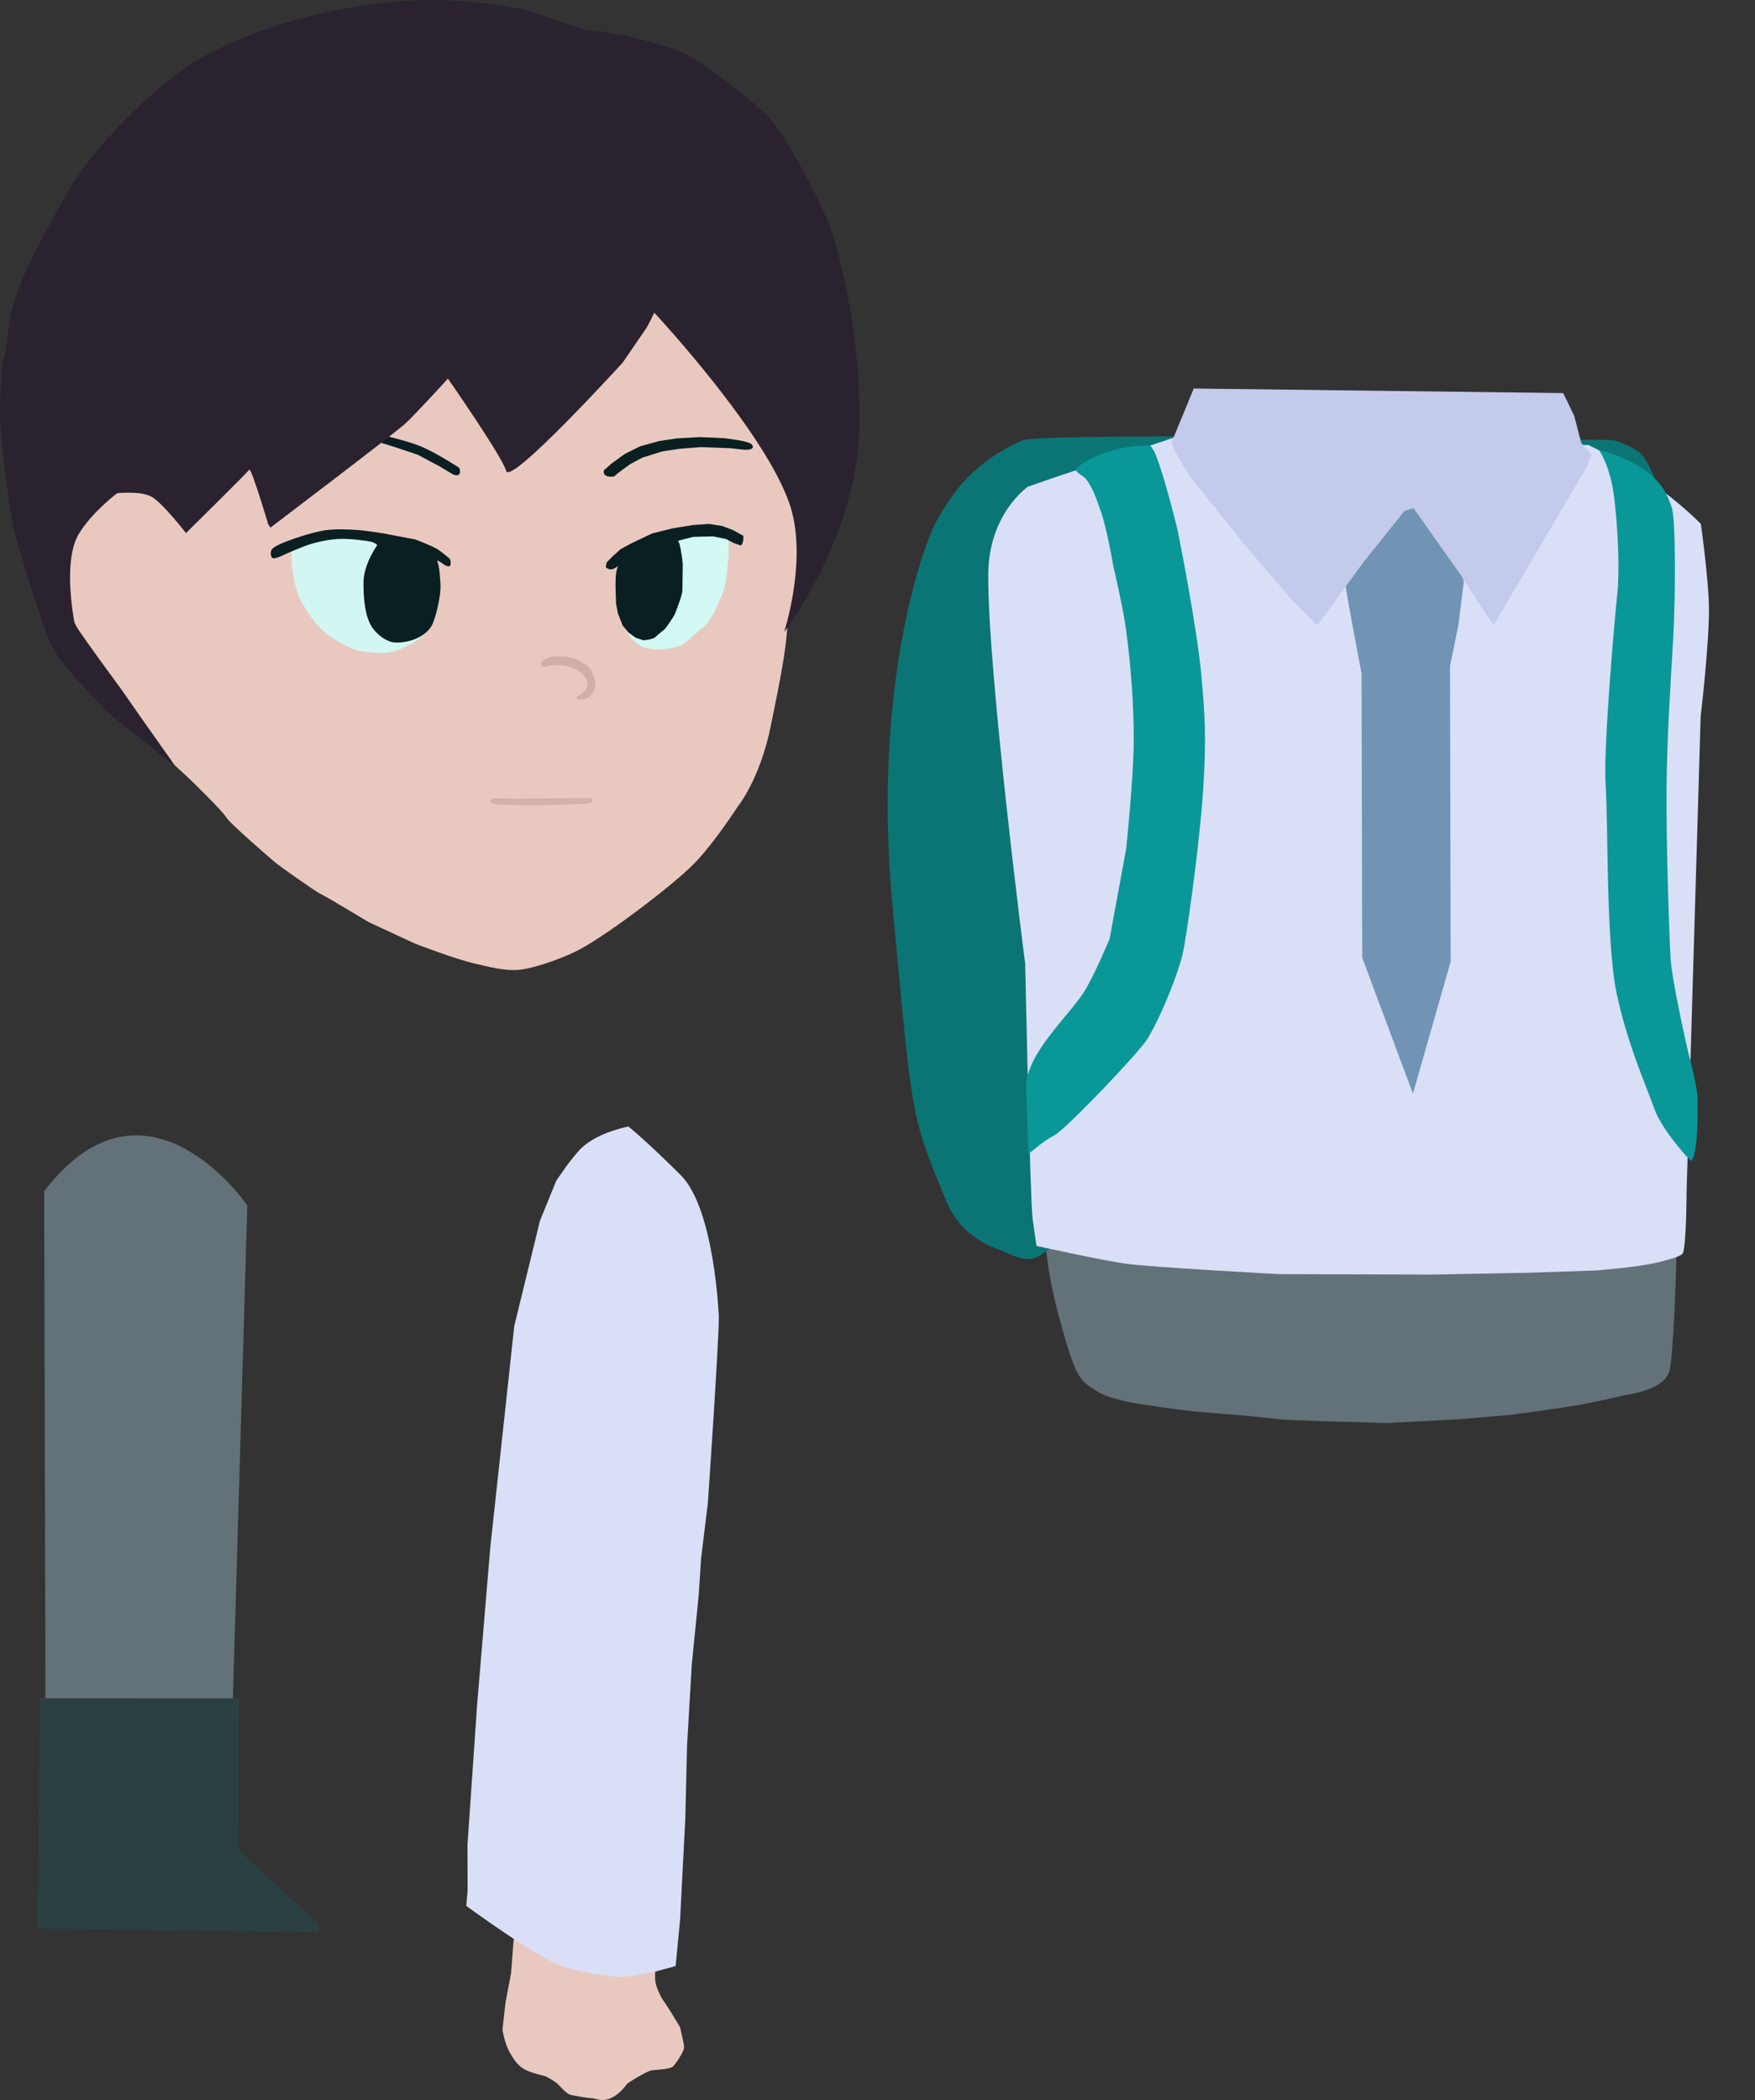 <?xml version="1.0" encoding="UTF-8" standalone="no"?>
<!-- Created with Inkscape (http://www.inkscape.org/) -->

<svg
   width="107.245mm"
   height="128.307mm"
   viewBox="0 0 107.245 128.307"
   version="1.1"
   id="svg1"
   xml:space="preserve"
   inkscape:version="1.3.2 (091e20ef0f, 2023-11-25)"
   sodipodi:docname="Karakter Andika spreadsheet.svg"
   inkscape:export-filename="Karakter Andika spreadsheet.svg"
   inkscape:export-xdpi="96"
   inkscape:export-ydpi="96"
   xmlns:inkscape="http://www.inkscape.org/namespaces/inkscape"
   xmlns:sodipodi="http://sodipodi.sourceforge.net/DTD/sodipodi-0.dtd"
   xmlns="http://www.w3.org/2000/svg"
   xmlns:svg="http://www.w3.org/2000/svg"><rect x="0" y="0" width="107.245" height="128.307" fill="#333333" stroke="none"/><sodipodi:namedview
     id="namedview1"
     pagecolor="#ffffff"
     bordercolor="#999999"
     borderopacity="1"
     inkscape:showpageshadow="2"
     inkscape:pageopacity="0"
     inkscape:pagecheckerboard="0"
     inkscape:deskcolor="#d1d1d1"
     inkscape:document-units="mm"
     inkscape:zoom="0.9694327"
     inkscape:cx="227.96838"
     inkscape:cy="298.62826"
     inkscape:window-width="1920"
     inkscape:window-height="1011"
     inkscape:window-x="0"
     inkscape:window-y="0"
     inkscape:window-maximized="1"
     inkscape:current-layer="layer7" /><defs
     id="defs1" /><g
     inkscape:groupmode="layer"
     id="layer2"
     inkscape:label="kaki kiri"
     style="display:inline"
     transform="translate(-87.595,-96.134)"><path
       style="display:inline;opacity:1;fill:#637178;fill-opacity:1;stroke-width:0.263"
       d="m 90.295,168.915 0.079,31.47 11.432,0.276 0.902,-30.879 c 0,0 -6.174,-9.019 -12.413,-0.867 z"
       id="path14"
       sodipodi:nodetypes="cccccc"
       inkscape:label="kaki kiri" /><path
       style="display:inline;opacity:1;fill:#2b4042;fill-opacity:1;stroke-width:0.265"
       d="m 90.035,199.9 -0.137,14.061 17.189,0.238 -6e-5,-0.497 -4.922,-4.536 0.022,-9.26 z"
       id="path16"
       sodipodi:nodetypes="ccccccc"
       inkscape:label="sepatu kiri" /></g><g
     inkscape:groupmode="layer"
     id="layer8"
     inkscape:label="tangan kanan"
     transform="rotate(-75,34.378,119.435)"
     style="display:none"><path
       style="display:inline;opacity:1;fill:#e9c9bf;fill-opacity:1;stroke-width:0.265"
       d="m 135.06,164.848 -0.042,1.11 -0.098,1.18 -0.084,1.391 -0.056,0.759 c 0,0 0.169,0.815 0.646,1.068 0.478,0.253 0.759,0.169 0.759,0.169 0,0 0.551,-0.088 0.889,-0.029 0.338,0.06 1.47,0.835 1.47,0.835 0,0 0.298,0.378 0.497,0.378 0.199,0 1.033,0.179 1.828,-0.457 0.795,-0.636 0.576,-0.676 1.113,-1.252 0.537,-0.576 1.689,-1.212 1.689,-1.212 0,0 0.775,-1.133 0.556,-2.067 -0.219,-0.934 -1.478,-3.458 -1.478,-3.458 l -1.582,-2.603 -6.279,3.507 z"
       id="path11"
       sodipodi:nodetypes="cccccscscssscscccc"
       inkscape:label="tagan kanan" /><path
       style="display:inline;opacity:1;fill:#d9dff6;fill-opacity:1;stroke-width:0.265"
       d="m 121.202,115.714 c 2.125,-1.435 6.877,1.349 7.45,1.922 0.543,0.543 4.609,9.049 4.609,9.049 l 3.485,8.599 4.272,11.466 3.372,8.993 0.787,2.248 0.225,0.843 -4.328,2.81 -5.452,2.979 -1.799,0.562 -2.923,-7.869 -3.653,-11.072 -3.147,-8.712 -2.81,-7.812 -1.349,-4.384 c 0,0 -1.976,-7.435 1.262,-9.622 z"
       id="path9"
       sodipodi:nodetypes="ssccccccccccccccs"
       inkscape:label="lengan kanan" /></g><g
     inkscape:groupmode="layer"
     id="layer7"
     inkscape:label="tubuh"
     style="display:inline"
     transform="translate(-23.984,-86.071)"><path
       style="display:inline;opacity:1;fill:#637178;fill-opacity:1;stroke-width:0.265"
       d="m 87.752,160.401 38.723,0.238 c 0,0 -0.108,7.132 -0.45,9.098 -0.225,1.293 -2.684,1.56 -2.684,1.56 0,0 -1.629,0.391 -2.722,0.589 -1.093,0.199 -4.312,0.632 -4.312,0.632 l -3.279,0.277 -4.292,0.223 -4.074,-0.119 -2.126,-0.08 -2.742,-0.278 c 0,0 -1.909,-0.146 -2.861,-0.238 -1.082,-0.105 -3.242,-0.442 -3.242,-0.442 0,0 -1.922,-0.274 -2.698,-0.8 -0.674,-0.457 -1.014,-0.546 -1.511,-1.917 -0.497,-1.371 -1.08,-3.776 -1.08,-3.776 0,0 -0.538,-2.346 -0.538,-3.756 0,-0.407 -0.111,-1.212 -0.111,-1.212 z"
       id="path13"
       sodipodi:nodetypes="ccscsccccccscascsc"
       inkscape:label="celana" /><path
       style="display:inline;opacity:1;fill:#0b7575;fill-opacity:1;stroke-width:0.265"
       d="m 122.581,112.959 c 0,0 -34.93,-0.523 -36.132,0.019 -2.971,1.341 -4.182,3.091 -5.178,4.815 -0.905,1.567 -3.991,10.297 -2.754,23.561 1.236,13.264 1.108,12.839 3.316,18.154 0.547,1.316 1.623,2.343 3.147,2.895 0.822,0.298 1.686,0.927 2.585,0.365 0.899,-0.562 32.656,-23.979 37.434,-42.153 0.702,-2.669 0.665,-4.653 -0.537,-6.588 -0.386,-0.621 -1.883,-1.068 -1.883,-1.068 z"
       id="path38"
       sodipodi:nodetypes="cssssssssc"
       inkscape:label="tas2" /><path
       style="display:inline;opacity:1;fill:#d9dff6;fill-opacity:1;stroke-width:0.265"
       d="m 121.056,113.266 -24.799,-0.636 -7.869,2.623 -1.59,0.556 c 0,0 -2.403,1.63 -2.424,5.368 -0.034,5.986 2.259,23.803 2.259,23.803 0,0 0.295,14.377 0.454,15.569 0.083,0.625 0.237,1.647 0.237,1.647 0,0 3.868,0.852 5.386,1.077 1.518,0.225 9.442,0.646 9.442,0.646 l 9.358,0.028 5.873,-0.112 4.159,-0.141 c 0,0 2.478,-0.19 3.681,-0.478 0.546,-0.131 1.471,-0.36 1.588,-0.562 0.229,-0.396 0.239,-3.794 0.239,-3.794 l 0.859,-29.023 c 0,0 0.529,-4.431 0.506,-6.655 -0.018,-1.707 -0.493,-5.099 -0.493,-5.099 0,0 -2.659,-2.782 -6.866,-4.819 z"
       id="path10"
       inkscape:label="badan"
       sodipodi:nodetypes="ccccscscsccccssccacc" /><path
       style="display:inline;opacity:1;fill:#0a9797;fill-opacity:1;stroke-width:0.265"
       d="m 121.692,113.565 c 0,0 0.695,0.934 0.934,2.921 0.238,1.987 0.342,4.403 0.183,5.913 -0.159,1.51 -0.866,9.537 -0.707,11.684 0.159,2.146 0.019,9.494 0.655,12.594 0.636,3.1 1.839,5.775 2.316,7.127 0.477,1.351 2.212,3.187 2.212,3.187 0,0 0.477,0.172 0.437,-3.743 -0.008,-0.811 -0.554,-2.798 -0.554,-2.798 0,0 -1.024,-4.396 -1.103,-5.906 -0.08,-1.51 -0.278,-7.047 -0.238,-10.572 0.033,-2.931 0.226,-5.857 0.397,-8.783 0.16,-2.73 0.159,-7.392 -0.08,-8.107 -0.238,-0.715 -0.489,-1.224 -1.033,-1.769 -1.274,-1.274 -3.418,-1.749 -3.418,-1.749 z"
       id="path40"
       sodipodi:nodetypes="cssssscscsassscc"
       inkscape:label="tas3" /><path
       style="display:inline;opacity:1;fill:#0a9797;fill-opacity:1;stroke-width:0.265"
       d="m 94.602,113.842 c 0.595,1.5 1.349,4.649 1.349,4.649 0,0 1.185,5.884 1.448,8.868 0.208,2.356 0.324,3.723 0.099,7.095 -0.225,3.372 -1.038,9.091 -1.263,9.991 -0.225,0.899 -1.049,3.233 -2.103,5.058 -0.453,0.785 -5.039,5.594 -5.714,5.932 -0.674,0.337 -1.586,1.15 -1.586,1.15 l -0.14,-4.052 c -0.07,-2.01 2.63,-4.419 3.525,-5.84 0.643,-1.021 1.574,-3.26 1.574,-3.26 l 1.012,-5.508 c 0,0 0.462,-4.413 0.463,-6.632 4.5e-4,-2.256 -0.173,-4.511 -0.47,-6.745 -0.176,-1.326 -0.787,-3.934 -0.787,-3.934 0,0 -0.382,-2.279 -0.78,-3.372 -0.242,-0.665 -0.442,-1.345 -0.899,-1.924 -0.146,-0.185 -0.761,-0.428 -0.562,-0.627 0.541,-0.541 2.262,-1.412 4.51,-1.412 0,0 0.236,0.342 0.323,0.562 z"
       id="path34"
       sodipodi:nodetypes="scasssscssccsscssscs"
       inkscape:label="tas" /><path
       style="display:inline;opacity:1;fill:#7294b4;fill-opacity:0.996;stroke-width:0.265"
       d="m 111.399,116.168 1.828,2.186 0.199,3.338 -0.318,2.544 -0.517,2.544 0.04,18.043 -2.305,8.068 -3.1,-8.306 -0.04,-17.368 c 0,0 -1.153,-5.922 -1.192,-6.955 -0.04,-1.033 1.47,-3.259 1.47,-3.259 l 0.994,-0.835 z"
       id="path6"
       inkscape:label="Dasi" /><path
       style="display:inline;opacity:1;fill:#c3caec;fill-opacity:1;stroke-width:0.265"
       d="m 96.932,109.809 c 0,0 -1.272,3.1 -1.351,3.259 -0.079,0.159 0.954,1.987 1.669,2.822 0.715,0.835 2.941,3.656 2.941,3.656 l 2.822,3.259 1.47,1.47 2.822,-3.855 2.504,-3.13 0.556,-0.169 2.861,4.054 1.47,2.265 0.556,0.835 5.683,-9.657 0.318,-0.755 -0.636,-0.715 -0.437,-1.669 -0.477,-0.994 -0.199,-0.397 z"
       id="path5"
       inkscape:label="kerah"
       sodipodi:nodetypes="csscccccccccccccccc" /></g><g
     inkscape:groupmode="layer"
     id="layer9"
     inkscape:label="tangan kiri"
     transform="rotate(-15,-113.894,285.221)"><path
       style="display:inline;opacity:1;fill:#e9c9bf;fill-opacity:1;stroke-width:0.265"
       d="m 70.003,160.745 -0.506,1.293 -0.59,1.686 -0.787,1.63 -0.618,1.574 c 0,0 -0.09,0.866 0.069,1.462 0.159,0.596 0.238,0.735 0.417,1.013 0.179,0.278 0.695,0.596 0.695,0.596 l 0.616,0.358 c 0,0 0.497,0.417 0.676,0.775 0.179,0.358 0.378,0.656 0.537,0.735 0.159,0.08 0.954,0.457 1.172,0.517 0.219,0.06 0.517,0.397 1.133,0.298 0.616,-0.099 1.093,-0.517 1.172,-0.576 0.079,-0.06 1.391,-0.457 1.689,-0.417 0.298,0.04 1.113,0.238 1.331,0.099 0.219,-0.139 0.874,-0.715 0.934,-0.934 0.06,-0.219 0.079,-1.272 0.079,-1.272 0,0 -0.437,-1.53 -0.537,-1.749 -0.099,-0.219 -0.235,-0.907 -0.2,-1.283 0.062,-0.662 0.545,-1.309 0.317,-1.934 -1.019,-2.787 -7.601,-3.871 -7.601,-3.871 z"
       id="path12"
       inkscape:label="tangan kiri"
       sodipodi:nodetypes="cccccssccssscscsscsssc" /><path
       style="display:inline;opacity:1;fill:#d9dff6;fill-opacity:1;stroke-width:0.265"
       d="m 91.539,119.319 c -1.464,-2.536 -2.319,-3.699 -2.319,-3.699 0,0 -1.827,-0.146 -3.058,0.498 -0.74,0.387 -2.067,1.568 -2.067,1.568 l -1.59,2.1 -3.179,5.802 -4.928,12.718 -3.259,9.061 -2.782,8.107 -0.715,2.702 -0.318,0.874 c 0,0 3.418,4.292 4.849,5.167 1.431,0.874 2.889,1.39 3.113,1.475 0.225,0.084 2.094,0.225 2.094,0.225 h 1.349 l 0.998,-2.67 1.911,-5.901 1.265,-4.3 1.546,-4.665 1.518,-4.019 0.703,-2.08 1.283,-3.183 c 0,0 3.125,-9.102 3.594,-10.813 0,0 1.458,-6.431 -0.006,-8.967 z"
       id="path8"
       inkscape:label="lengan kiri"
       sodipodi:nodetypes="ccsccccccccsscccccccccsc" /></g><g
     inkscape:groupmode="layer"
     id="layer6"
     inkscape:label="kepala"
     inkscape:transform-center-x="5.2264772"
     inkscape:transform-center-y="-27.0826"
     transform="translate(-78.731,-56.913)"><g
       inkscape:groupmode="layer"
       id="layer5"
       inkscape:label="wajah"
       style="display:inline"><path
         style="display:inline;fill:#e9c9bf;fill-opacity:1;stroke-width:0.265"
         d="m 127.843,90.129 -1.003,5.112 c -0.096,1.433 -0.349,2.827 -1.018,6.076 -0.669,3.249 -2.007,4.874 -2.007,4.874 0,0 -1.29,2.007 -2.485,3.297 -1.194,1.29 -4.157,3.44 -4.157,3.44 0,0 -2.125,1.579 -3.313,2.144 -1.067,0.507 -2.513,0.995 -3.373,1.091 -0.86,0.096 -1.868,-0.173 -2.779,-0.386 -1.237,-0.29 -3.615,-1.209 -3.615,-1.209 l -2.838,-1.318 c 0,0 -2.635,-1.588 -2.939,-1.723 -0.304,-0.135 -2.534,-1.723 -2.737,-1.892 -0.203,-0.169 -2.872,-2.466 -3.041,-2.804 -0.169,-0.338 -2.264,-2.365 -2.264,-2.365 l -0.878,-0.811 -6.183,-8.683 -0.811,-8.007 c 0,0 4.662,-3.142 6.453,-3.514 1.791,-0.372 10.947,-1.824 10.947,-1.824 l 12.433,-6.622 6.96,-2.534 8.413,11.453 z"
         id="path4-6"
         sodipodi:nodetypes="ccscscasaccsssccccsccccc"
         inkscape:label="wajah" /><path
         style="display:none;opacity:1;fill:#d797a0;fill-opacity:1;stroke-width:0.265"
         d="m 114.127,104.734 c 0,0 0.053,-1.261 -0.987,-1.486 -1.04,-0.225 -1.77,0.23 -1.77,0.23 0,0 -0.674,0.47 -1.012,1.088 -0.337,0.618 -0.393,1.099 -0.393,1.099 0,0 -0.141,0.562 0.197,0.787 0.337,0.225 0.787,0.478 1.433,0.478 0.646,0 1.134,0 1.612,-0.281 0.478,-0.281 0.676,-0.506 0.788,-0.815 0.112,-0.309 0.132,-1.099 0.132,-1.099 z"
         id="path18"
         sodipodi:nodetypes="cscscssssc"
         inkscape:label="mulut1" /><path
         style="display:none;opacity:1;fill:#d797a0;fill-opacity:1;stroke-width:0.425"
         d="m 115.997,104.981 c 0,0 0.096,-1.798 -1.785,-2.118 -1.881,-0.32 -3.576,0.327 -3.576,0.327 0,0 -0.847,0.371 -1.457,1.252 -0.61,0.881 -0.712,1.866 -0.712,1.866 0,0 0.013,0.801 0.623,1.122 0.61,0.32 1.156,0.681 2.325,0.681 1.169,0 2.052,0 2.916,-0.401 0.864,-0.401 1.223,-0.721 1.426,-1.162 0.203,-0.441 0.239,-1.567 0.239,-1.567 z"
         id="path23"
         sodipodi:nodetypes="cscscssssc"
         inkscape:label="mulut2" /><path
         style="display:none;opacity:1;fill:#d797a0;fill-opacity:1;stroke-width:0.326"
         d="m 115.772,105.198 c 0,0 0.096,-1.059 -1.785,-1.248 -1.881,-0.189 -3.576,0.193 -3.576,0.193 0,0 -0.847,0.218 -1.457,0.738 -0.61,0.519 -0.712,1.1 -0.712,1.1 0,0 0.013,0.472 0.623,0.661 0.61,0.189 1.156,0.401 2.325,0.401 1.169,0 2.052,0 2.916,-0.236 0.864,-0.236 1.223,-0.425 1.426,-0.685 0.203,-0.26 0.239,-0.924 0.239,-0.924 z"
         id="path24"
         sodipodi:nodetypes="cscscssssc"
         inkscape:label="mulut3" /><path
         style="display:none;opacity:1;fill:#d797a0;fill-opacity:1;stroke-width:0.234"
         d="m 114.203,105.024 c 0,0 0.04,-1.314 -0.739,-1.548 -0.779,-0.234 -1.481,0.239 -1.481,0.239 0,0 -0.351,0.271 -0.603,0.915 -0.253,0.644 -0.295,1.364 -0.295,1.364 0,0 0.004,0.586 0.258,0.82 0.253,0.234 0.479,0.498 0.963,0.498 0.484,0 0.85,0 1.208,-0.293 0.358,-0.293 0.506,-0.527 0.591,-0.849 0.084,-0.322 0.099,-1.145 0.099,-1.145 z"
         id="path25"
         sodipodi:nodetypes="cscscssssc"
         inkscape:label="mulut4" /><path
         style="display:none;opacity:1;fill:#d797a0;fill-opacity:1;stroke-width:0.254"
         d="m 114.774,106.165 c 0,0 0.073,-0.841 -1.366,-0.99 -1.439,-0.15 -2.735,0.153 -2.735,0.153 0,0 -0.648,0.173 -1.114,0.585 -0.467,0.412 -0.544,0.872 -0.544,0.872 0,0 0.007,0.375 0.476,0.524 0.467,0.15 0.885,0.318 1.779,0.318 0.894,0 1.57,0 2.231,-0.187 0.661,-0.187 0.935,-0.337 1.091,-0.543 0.156,-0.206 0.183,-0.733 0.183,-0.733 z"
         id="path26"
         sodipodi:nodetypes="cscscssssc"
         inkscape:label="mulut5" /><path
         style="display:inline;opacity:1;fill:#d3b2a9;fill-opacity:1;stroke-width:0.303"
         d="m 114.903,105.725 c -0.203,-0.123 -0.955,-0.04 -1.435,-0.04 -1.059,0 -3.195,0.025 -3.195,0.025 0,0 -1.068,-0.023 -1.302,-0.023 -0.094,0 -0.233,-7.2e-4 -0.27,0.109 -0.05,0.145 0.107,0.202 0.191,0.225 0.266,0.075 1.385,0.092 2.078,0.1 0.799,0.01 2.396,-0.057 2.396,-0.057 0.802,-0.019 0.844,-0.047 1.073,-0.047 0.158,0 0.366,-0.011 0.468,-0.117 0.046,-0.048 0.046,-0.146 -0.004,-0.176 z"
         id="path27"
         sodipodi:nodetypes="sscsssasssss"
         inkscape:label="mulut diam" /><path
         style="display:inline;opacity:0.7;fill:#c7a49d;fill-opacity:1;stroke-width:0.332"
         d="m 111.806,97.368 c 0,0 0.341,-0.356 0.959,-0.356 0.618,0 0.852,0.048 1.237,0.209 0.318,0.133 0.707,0.405 0.833,0.602 0.126,0.197 0.325,0.699 0.265,1.057 -0.043,0.258 -0.205,0.52 -0.429,0.663 -0.262,0.168 -0.637,0.098 -0.637,0.098 0,0 -0.195,-0.099 0.069,-0.221 0.24,-0.111 0.618,-0.467 0.53,-0.811 -0.088,-0.344 -0.349,-0.559 -0.618,-0.737 -0.285,-0.189 -0.681,-0.283 -0.984,-0.307 -0.303,-0.025 -0.694,-0.012 -0.972,0.074 -0.278,0.086 -0.252,-0.27 -0.252,-0.27 z"
         id="path20"
         sodipodi:nodetypes="csacascscasscc"
         inkscape:label="hidung" /><g
         inkscape:groupmode="layer"
         id="layer3"
         inkscape:label="mata"
         style="display:inline"
         transform="translate(-0.159,0.795)"><path
           style="display:inline;opacity:1;fill:#d2f7f2;fill-opacity:1;stroke-width:0.286"
           d="m 96.689,89.691 0.031,0.971 0.155,0.986 c 0,0 0.232,0.941 0.433,1.24 0.201,0.299 0.232,0.433 0.743,1.135 0.511,0.702 1.377,1.225 1.377,1.225 0,0 1.052,0.583 1.331,0.627 0.279,0.045 1.207,0.194 1.795,0.12 0.588,-0.075 1.189,-0.383 1.455,-0.531 0.291,-0.162 0.985,-0.595 1.188,-1.083 0.526,-1.257 0.142,-2.898 -0.198,-4.064 -0.34,-1.165 -1.486,-1.285 -1.486,-1.285 l -3.265,-0.314 -2.275,0.239 z"
           id="path21"
           inkscape:label="mata kiri putih"
           sodipodi:nodetypes="cccsscsssaccccc" /><path
           style="display:inline;opacity:1;fill:#0a1f22;fill-opacity:1;stroke-width:0.286"
           d="m 106.392,90.271 c 0,0 -0.515,-0.447 -0.805,-0.616 -0.418,-0.245 -1.331,-0.579 -1.331,-0.579 l -1.95,-0.369 c 0,0 -1.025,-0.171 -1.609,-0.209 -0.584,-0.038 -1.264,-0.065 -1.888,0.011 -0.412,0.05 -1.234,0.288 -1.234,0.288 0,0 -1.114,0.335 -1.644,0.601 -0.165,0.083 -0.396,0.19 -0.464,0.357 -0.066,0.162 -0.031,0.446 0.124,0.476 0.155,0.03 0.712,-0.243 0.712,-0.243 0,0 1.078,-0.49 1.646,-0.652 0.523,-0.149 1.089,-0.261 1.697,-0.289 0.608,-0.029 1.642,0.105 1.916,0.169 0.274,0.063 0.383,0.211 0.383,0.211 0,0 -0.886,1.199 -0.843,2.403 0,0.783 0.08,1.943 0.517,2.598 0.358,0.536 0.868,0.828 1.195,0.913 0.342,0.088 0.996,0.008 1.44,-0.177 0.399,-0.167 0.763,-0.396 1.006,-0.802 0.216,-0.361 0.591,-1.781 0.547,-2.563 -0.044,-0.782 -0.088,-1.081 -0.197,-1.398 -0.044,-0.126 0.416,0.215 0.416,0.215 0,0 0.558,0.399 0.367,-0.344 z"
           id="path19"
           sodipodi:nodetypes="cscccscssscsssccssascsccc"
           inkscape:label="mata kiri" /><path
           style="opacity:1;fill:#0a1f22;fill-opacity:1;stroke-width:0.265"
           d="m 106.951,84.7 c 0,0 -1.415,-0.933 -2.411,-1.335 -0.92,-0.371 -2.866,-0.801 -2.866,-0.801 0,0 -2.304,-0.358 -2.866,-0.415 -0.562,-0.056 -2.445,-0.014 -2.445,-0.014 l -1.265,0.091 c 0,0 -0.054,0.139 -0.014,0.169 0.04,0.03 0.313,0.005 0.313,0.005 l 1.359,0.009 1.686,0.084 1.405,0.183 1.714,0.309 1.503,0.464 1.349,0.45 1.293,0.689 0.899,0.534 c 0,0 0.213,0.07 0.295,0.014 0.144,-0.098 0.095,-0.214 0.09,-0.326 -0.002,-0.039 -0.04,-0.109 -0.04,-0.109 z"
           id="path22"
           sodipodi:nodetypes="cscsccscccccccccsac"
           inkscape:label="alis kiri" /><path
           style="fill:#0a1f22;stroke-width:0.271"
           d="m 115.794,84.85 0.476,-0.417 0.814,-0.589 0.939,-0.464 1.169,-0.318 1.064,-0.159 1.398,-0.079 0.971,0.04 0.573,0.032 0.751,0.108 c 0,0 0.551,0.087 0.777,0.198 0.174,0.085 0.378,0.398 -0.276,0.398 -0.146,0 -0.941,-0.099 -0.941,-0.099 l -1.794,-0.065 -1.315,0.104 -1.044,0.159 -1.211,0.378 -0.751,0.402 -0.751,0.552 -0.226,0.199 c 0,0 -0.722,0.131 -0.626,-0.378 z"
           id="path1"
           sodipodi:nodetypes="ccccccccccsscccccccccc"
           inkscape:label="alis kanan" /><path
           style="display:inline;fill:#d2f9f4;fill-opacity:1;stroke-width:0.276"
           d="m 123.435,88.921 -0.015,1.028 -0.163,1.665 -0.193,0.753 -0.565,1.231 c 0,0 -0.372,0.623 -0.52,0.738 -0.149,0.116 -0.803,0.695 -0.803,0.695 0,0 -0.39,0.373 -0.629,0.492 -0.253,0.126 -0.542,0.176 -0.823,0.219 -0.298,0.046 -0.605,0.074 -0.905,0.04 -0.284,-0.032 -0.578,-0.095 -0.827,-0.226 -0.223,-0.117 -0.547,-0.471 -0.547,-0.471 l -0.46,-0.77 -0.268,-1.978 0.149,-2.071 2.14,-1.274 c 0,0 2.556,-0.478 2.616,-0.507 0.059,-0.029 1.813,0.434 1.813,0.434 z"
           id="path7"
           sodipodi:nodetypes="cccccscaaascccccscc"
           inkscape:label="mata kanan putih" /><path
           style="fill:#0a1f22;stroke-width:0.28"
           d="m 124.315,88.855 -0.638,-0.352 -0.66,-0.249 -0.787,-0.124 -0.958,0.062 -1.277,0.207 -1.255,0.311 c 0,0 -1.213,0.58 -1.298,0.622 -0.085,0.041 -0.617,0.332 -0.617,0.332 l -0.511,0.456 -0.362,0.373 -0.043,0.29 c 0,0 0.128,0.124 0.319,0.124 0.192,0 0.426,-0.207 0.426,-0.207 0,0 -0.086,0.269 -0.106,0.383 -0.059,0.334 -0.043,0.965 -0.043,0.965 l 0.032,0.974 0.117,0.58 0.286,0.736 0.362,0.435 0.437,0.312 0.468,0.155 c 0,0 0.575,-0.046 0.724,-0.191 0.145,-0.141 0.606,-0.513 0.606,-0.513 0,0 0.543,-0.746 0.607,-0.933 0.064,-0.187 0.447,-1.099 0.447,-1.451 0,-0.352 0.021,-1.223 0.021,-1.513 0,-0.29 -0.16,-1.182 -0.198,-1.278 -0.038,-0.095 -0.083,-0.205 -0.083,-0.205 l 0.91,-0.235 0.557,-0.015 0.677,-0.015 0.782,0.161 0.481,0.249 0.421,0.147 c 0,0 0.187,-0.116 0.154,-0.593 z"
           id="path2"
           inkscape:label="mata kanan"
           sodipodi:nodetypes="cccccccsccccscscccccccscssssccccccccc" /></g><g
         inkscape:groupmode="layer"
         id="g33"
         inkscape:label="mata setengah "
         style="display:none"
         transform="translate(-0.159,0.795)"><path
           style="display:inline;opacity:1;fill:#d2f7f2;fill-opacity:1;stroke-width:0.251"
           d="m 96.729,90.169 0.031,0.745 0.155,0.757 c 0,0 0.232,0.722 0.433,0.952 0.201,0.229 0.232,0.333 0.743,0.871 0.511,0.539 1.377,0.94 1.377,0.94 0,0 1.052,0.447 1.331,0.482 0.279,0.034 1.207,0.149 1.795,0.092 0.588,-0.057 1.189,-0.294 1.455,-0.407 0.291,-0.124 0.985,-0.457 1.188,-0.831 0.526,-0.965 0.142,-2.224 -0.198,-3.119 -0.34,-0.894 -1.486,-0.986 -1.486,-0.986 l -3.265,-0.241 -2.275,0.183 z"
           id="path28"
           inkscape:label="mata kiri putih"
           sodipodi:nodetypes="cccsscsssaccccc" /><path
           style="display:inline;opacity:1;fill:#0a1f22;fill-opacity:1;stroke-width:0.256"
           d="m 106.431,90.665 c 0,0 -0.515,-0.357 -0.805,-0.493 -0.418,-0.196 -1.331,-0.463 -1.331,-0.463 l -1.95,-0.295 c 0,0 -1.025,-0.137 -1.609,-0.167 -0.584,-0.03 -1.264,-0.052 -1.888,0.008 -0.412,0.04 -1.234,0.231 -1.234,0.231 0,0 -1.114,0.268 -1.644,0.481 -0.165,0.066 -0.396,0.152 -0.464,0.286 -0.066,0.129 -0.031,0.357 0.124,0.381 0.155,0.024 0.712,-0.194 0.712,-0.194 0,0 1.078,-0.392 1.646,-0.522 0.523,-0.119 1.089,-0.208 1.697,-0.231 0.608,-0.023 1.642,0.084 1.916,0.135 0.274,0.051 0.383,0.169 0.383,0.169 0,0 -0.886,0.959 -0.843,1.923 0,0.627 0.08,1.555 0.517,2.079 0.358,0.429 0.868,0.663 1.195,0.73 0.342,0.071 0.996,0.007 1.44,-0.142 0.399,-0.133 0.763,-0.317 1.006,-0.642 0.216,-0.289 0.591,-1.425 0.547,-2.051 -0.044,-0.626 -0.088,-0.865 -0.197,-1.119 -0.044,-0.101 0.416,0.172 0.416,0.172 0,0 0.558,0.319 0.367,-0.276 z"
           id="path29"
           sodipodi:nodetypes="cscccscssscsssccssascsccc"
           inkscape:label="mata kiri" /><path
           style="opacity:1;fill:#0a1f22;fill-opacity:1;stroke-width:0.265"
           d="m 106.951,86.165 c 0,0 -1.415,-0.933 -2.411,-1.335 -0.92,-0.371 -2.866,-0.801 -2.866,-0.801 0,0 -2.304,-0.358 -2.866,-0.415 -0.562,-0.056 -2.445,-0.064 -2.445,-0.064 l -1.265,0.141 c 0,0 -0.054,0.139 -0.014,0.169 0.04,0.03 0.313,0.075 0.313,0.075 l 1.359,-0.001 1.686,0.084 1.405,0.123 1.714,0.309 1.503,0.464 1.349,0.45 1.293,0.689 0.899,0.534 c 0,0 0.213,0.07 0.295,0.014 0.144,-0.098 0.095,-0.214 0.09,-0.326 -0.002,-0.039 -0.04,-0.109 -0.04,-0.109 z"
           id="path30"
           sodipodi:nodetypes="cscsccscccccccccsacc"
           inkscape:label="alis kiri" /><path
           style="fill:#0a1f22;stroke-width:0.271"
           d="m 115.794,86.256 0.476,-0.417 0.814,-0.589 0.939,-0.464 1.169,-0.318 1.064,-0.159 1.398,-0.079 0.971,0.04 0.573,0.032 0.751,0.108 c 0,0 0.551,0.087 0.777,0.198 0.174,0.085 0.378,0.398 -0.276,0.398 -0.146,0 -0.941,-0.099 -0.941,-0.099 l -1.794,-0.065 -1.315,0.104 -1.044,0.159 -1.211,0.378 -0.751,0.402 -0.751,0.552 -0.226,0.199 c 0,0 -0.722,0.131 -0.626,-0.378 z"
           id="path31"
           sodipodi:nodetypes="ccccccccccsscccccccccc"
           inkscape:label="alis kanan" /><path
           style="display:inline;fill:#d2f9f4;fill-opacity:1;stroke-width:0.218"
           d="m 123.056,89.771 -0.014,0.687 -0.153,1.113 -0.18,0.503 -0.527,0.822 c 0,0 -0.347,0.416 -0.486,0.493 -0.139,0.077 -0.749,0.464 -0.749,0.464 0,0 -0.364,0.249 -0.588,0.329 -0.236,0.084 -0.506,0.118 -0.768,0.146 -0.279,0.031 -0.565,0.049 -0.845,0.027 -0.266,-0.021 -0.54,-0.063 -0.772,-0.151 -0.208,-0.078 -0.511,-0.315 -0.511,-0.315 l -0.43,-0.514 -0.25,-1.322 0.139,-1.384 1.999,-0.851 c 0,0 2.387,-0.319 2.443,-0.339 0.056,-0.019 1.693,0.29 1.693,0.29 z"
           id="path32"
           sodipodi:nodetypes="cccccscaaascccccscc"
           inkscape:label="mata kanan putih" /><path
           style="fill:#0a1f22;stroke-width:0.221"
           d="m 123.878,89.727 -0.596,-0.236 -0.616,-0.166 -0.735,-0.083 -0.894,0.042 -1.192,0.139 -1.172,0.208 c 0,0 -1.133,0.388 -1.212,0.416 -0.08,0.028 -0.576,0.222 -0.576,0.222 l -0.477,0.305 -0.338,0.249 -0.04,0.194 c 0,0 0.119,0.083 0.298,0.083 0.179,0 0.397,-0.139 0.397,-0.139 0,0 -0.08,0.18 -0.099,0.256 -0.056,0.223 -0.04,0.645 -0.04,0.645 l 0.03,0.651 0.109,0.388 0.268,0.492 0.338,0.291 0.408,0.208 0.437,0.103 c 0,0 0.537,-0.031 0.676,-0.128 0.136,-0.095 0.566,-0.343 0.566,-0.343 0,0 0.507,-0.499 0.567,-0.623 0.06,-0.125 0.417,-0.734 0.417,-0.97 0,-0.236 0.02,-0.817 0.02,-1.011 0,-0.194 -0.149,-0.79 -0.185,-0.854 -0.035,-0.064 -0.077,-0.137 -0.077,-0.137 l 0.85,-0.157 0.52,-0.01 0.632,-0.01 0.731,0.108 0.45,0.167 0.393,0.098 c 0,0 0.174,-0.078 0.143,-0.396 z"
           id="path33"
           inkscape:label="mata kanan"
           sodipodi:nodetypes="cccccccsccccscscccccccscssssccccccccc" /></g><g
         inkscape:groupmode="layer"
         id="g39"
         inkscape:label="mata tertutup"
         style="display:none"
         transform="translate(-0.159,0.795)"><path
           style="display:inline;opacity:1;fill:#0a1f22;fill-opacity:1;stroke-width:0.282"
           d="m 106.418,91.779 c -0.013,-0.065 -0.359,-0.293 -0.727,-0.474 -0.367,-0.181 -0.99,-0.431 -1.495,-0.579 -0.493,-0.144 -1.494,-0.366 -1.494,-0.366 0,0 -0.939,-0.118 -1.474,-0.172 -0.535,-0.054 -1.159,-0.051 -1.735,0.014 -0.38,0.043 -1.139,0.185 -1.139,0.185 0,0 -1.03,0.269 -1.524,0.537 -0.154,0.083 -0.369,0.19 -0.436,0.365 -0.065,0.169 -0.039,0.421 0.102,0.456 0.141,0.035 0.66,-0.222 0.66,-0.222 0,0 0.998,-0.312 1.524,-0.469 0.484,-0.144 1.151,-0.183 1.71,-0.198 0.559,-0.015 1.874,0.144 2.124,0.217 0,0 1.813,0.438 2.679,0.777 0.303,0.119 0.874,0.438 0.874,0.438 0,0 0.478,0.116 0.35,-0.51 z"
           id="path35"
           sodipodi:nodetypes="szsccscssscsscacss"
           inkscape:label="mata kiri" /><path
           style="opacity:1;fill:#0a1f22;fill-opacity:1;stroke-width:0.265"
           d="m 107.056,86.247 c 0,0 -1.509,-0.773 -2.542,-1.063 -0.955,-0.269 -2.946,-0.567 -2.946,-0.567 0,0 -2.33,-0.104 -2.895,-0.099 -0.565,0.006 -2.428,0.288 -2.428,0.288 l -1.242,0.278 c 0,0 -0.027,0.242 0.015,0.267 0.043,0.025 0.32,0.047 0.32,0.047 0,0 0.904,-0.072 1.355,-0.108 0.555,-0.044 1.662,-0.127 1.662,-0.127 0,0 0.96,0.019 1.436,0.02 0.581,0.001 1.164,0.055 1.738,0.12 0.521,0.059 1.008,0.09 1.505,0.185 0.483,0.092 1.426,0.371 1.426,0.371 l 1.346,0.412 0.952,0.432 c 0,0 0.219,0.046 0.295,-0.018 0.133,-0.113 0.071,-0.223 0.054,-0.334 -0.006,-0.038 -0.051,-0.104 -0.051,-0.104 z"
           id="path36"
           sodipodi:nodetypes="cscsccscscssacccsacc"
           inkscape:label="alis kiri" /><path
           style="fill:#0a1f22;stroke-width:0.258"
           d="m 115.409,86.549 0.489,-0.371 0.837,-0.526 0.967,-0.418 1.206,-0.292 1.1,-0.152 1.446,-0.086 1.005,0.023 0.594,0.021 0.779,0.086 c 0,0 0.571,0.069 0.806,0.164 0.18,0.073 0.395,0.345 -0.282,0.353 -0.151,0.002 -0.974,-0.076 -0.974,-0.076 l -1.857,-0.036 -1.36,0.107 -1.078,0.152 -1.249,0.345 -0.774,0.361 -0.772,0.493 -0.232,0.177 c 0,0 -0.746,0.123 -0.652,-0.324 z"
           id="path37"
           sodipodi:nodetypes="ccccccccccsscccccccccc"
           inkscape:label="alis kanan" /><path
           style="fill:#0a1f22;stroke-width:0.248"
           d="m 123.993,90.251 -0.532,-0.142 c 0,0 -0.509,-0.1 -0.758,-0.122 -0.252,-0.022 -0.746,-0.051 -0.746,-0.051 l -0.917,0.032 c 0,0 -0.836,0.09 -1.248,0.167 -0.394,0.074 -1.17,0.282 -1.17,0.282 0,0 -0.821,0.279 -1.229,0.426 -0.199,0.071 -0.594,0.221 -0.594,0.221 0,0 -0.335,0.148 -0.471,0.267 -0.097,0.086 -0.205,0.179 -0.234,0.311 -0.029,0.133 0.01,0.373 0.123,0.396 0.238,0.049 0.729,-0.273 1.095,-0.406 0.462,-0.168 0.919,-0.351 1.389,-0.496 0.278,-0.086 0.562,-0.152 0.845,-0.222 0.23,-0.057 0.692,-0.159 0.692,-0.159 0,0 0.535,-0.094 0.805,-0.121 0.193,-0.02 0.387,-0.028 0.582,-0.03 0.207,-0.003 0.413,0.007 0.622,0.017 0.253,0.012 0.551,0.022 0.761,0.05 0.21,0.028 0.499,0.102 0.499,0.102 l 0.889,0.231 c 0,0 0.604,-0.065 0.27,-0.552 z"
           id="path39"
           inkscape:label="mata kanan"
           sodipodi:nodetypes="ccsccscacazsaaacaaszcccc" /></g></g><g
       inkscape:groupmode="layer"
       id="layer4"
       inkscape:label="rambut"
       transform="translate(-0.159,0.795)"><path
         style="display:inline;opacity:1;fill:#2a222f;fill-opacity:1;stroke-width:0.265"
         d="m 118.871,75.223 c 0,0 7.268,7.779 8.415,12.175 0.852,3.266 -0.478,7.337 -0.478,7.337 0,0 4.395,-5.709 4.587,-12.306 0.143,-4.921 -0.86,-9.317 -1.481,-11.563 -0.621,-2.246 -3.153,-6.546 -3.87,-7.406 -0.717,-0.86 -4.157,-3.536 -5.304,-4.061 -1.147,-0.526 -4.205,-1.338 -5.59,-1.386 -0.959,-0.033 -2.993,-1.106 -4.874,-1.433 -2.939,-0.512 -5.566,-0.603 -8.317,-0.247 -3.504,0.453 -7.02,1.39 -10.166,2.996 -1.899,0.97 -3.549,2.407 -5.062,3.91 -1.518,1.507 -3.097,3.426 -3.957,5.05 -0.86,1.625 -3.078,5.157 -3.364,7.881 -0.287,2.723 -0.334,1.242 -0.43,2.771 -0.096,1.529 -0.143,2.437 0,3.966 0.143,1.529 0.526,4.73 0.86,5.972 0.334,1.242 1.672,5.542 2.198,6.689 0.526,1.147 3.569,4.199 3.569,4.199 l 3.968,3.147 c 0,0 -2.43,-3.456 -3.051,-4.363 -0.621,-0.908 -3.018,-3.999 -3.098,-4.452 -0.25,-1.423 -0.529,-4.025 0.283,-5.363 0.812,-1.338 2.341,-2.485 2.341,-2.485 0,0 1.386,-0.143 2.055,0.191 0.669,0.334 2.15,2.246 2.15,2.246 0,0 3.743,-3.685 3.862,-3.871 0.118,-0.186 1.166,3.345 1.166,3.345 l 0.133,0.192 c 0,0 7.621,-5.781 8.242,-6.355 0.621,-0.573 2.604,-2.747 2.604,-2.747 0,0 3.297,4.73 3.56,5.638 0.263,0.908 7.119,-6.618 7.119,-6.618 l 1.433,-2.091 c 0.151,-0.22 0.496,-0.958 0.496,-0.958 z"
         id="path3"
         inkscape:label="rambut"
         sodipodi:nodetypes="cscssssssaaassssssccssscscsccscscsc" /></g></g></svg>
